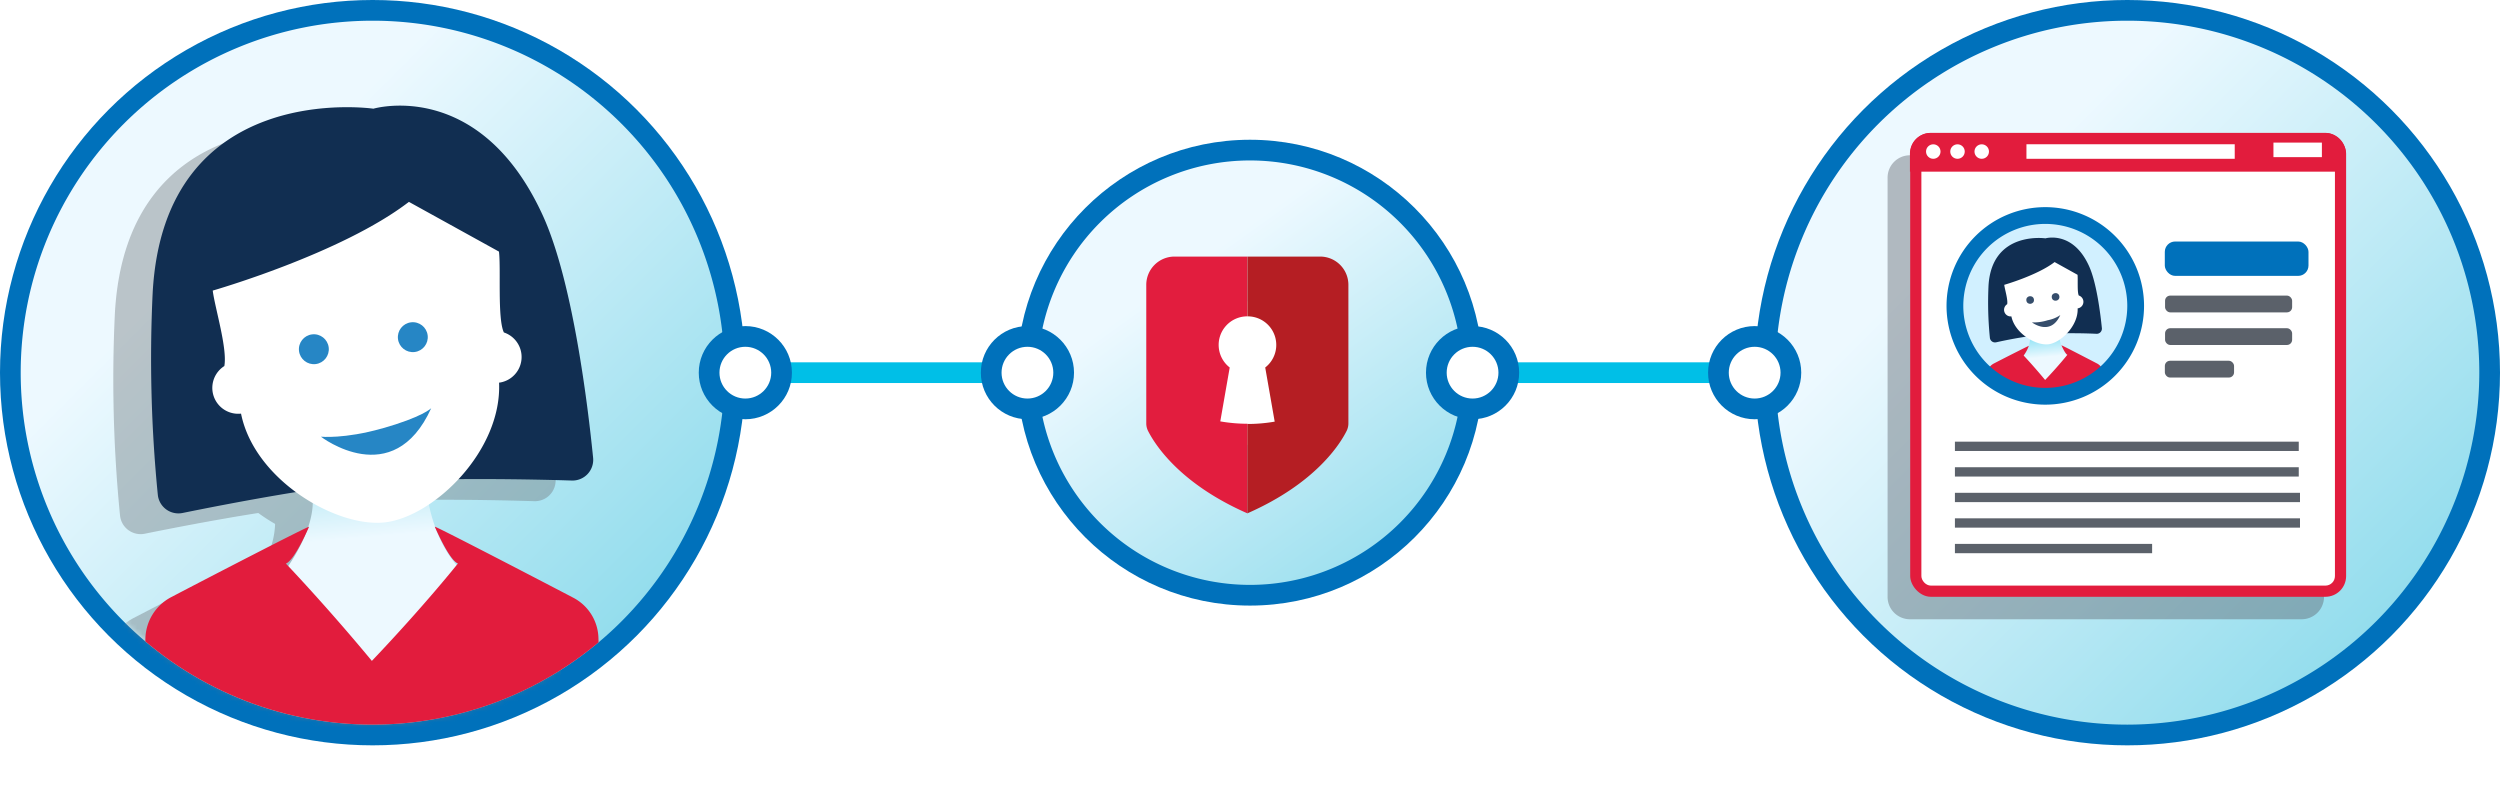 <svg xmlns="http://www.w3.org/2000/svg" xmlns:xlink="http://www.w3.org/1999/xlink" viewBox="0 0 483 153.38"><defs><style>.cls-1{filter:url(#luminosity-invert);}.cls-2,.cls-25,.cls-8{fill:none;}.cls-3{isolation:isolate;}.cls-4{fill:#0071bb;}.cls-5{fill:url(#linear-gradient);}.cls-6{mask:url(#mask);}.cls-7{fill:#747980;}.cls-19,.cls-7{opacity:0.42;mix-blend-mode:multiply;}.cls-8{stroke:#00bfe7;stroke-width:4px;}.cls-25,.cls-8{stroke-miterlimit:10;}.cls-9{fill:url(#linear-gradient-2);}.cls-10{fill:#fff;}.cls-11{fill:#e21d3e;}.cls-12{fill:#b51e23;}.cls-13{fill:url(#linear-gradient-3);}.cls-14{clip-path:url(#clip-path);}.cls-15{fill:#112e51;}.cls-16{fill:url(#linear-gradient-4);}.cls-17{fill:#e21c3d;}.cls-18{fill:#2686c5;}.cls-19,.cls-20{fill:#5b616a;}.cls-21{fill:#d1f0ff;}.cls-22{clip-path:url(#clip-path-2);}.cls-23{fill:url(#New_Gradient_Swatch_2);}.cls-24{fill:#354d6b;}.cls-25{stroke:#0071bb;stroke-width:3.24px;}</style><linearGradient id="linear-gradient" x1="128.6" y1="128.6" x2="9.36" y2="9.36" gradientUnits="userSpaceOnUse"><stop offset="0" stop-color="#8adaeb"/><stop offset="0.71" stop-color="#edf9ff"/></linearGradient><filter id="luminosity-invert" filterUnits="userSpaceOnUse" color-interpolation-filters="sRGB"><feColorMatrix values="-1 0 0 0 1 0 -1 0 0 1 0 0 -1 0 1 0 0 0 1 0"/></filter><mask id="mask" x="4" y="4" width="136" height="149.38" maskUnits="userSpaceOnUse"><path class="cls-1" d="M72,140a68,68,0,1,1,68-68A68.08,68.08,0,0,1,72,140Z"/></mask><linearGradient id="linear-gradient-2" x1="276.29" y1="120.48" x2="208.12" y2="25.49" xlink:href="#linear-gradient"/><linearGradient id="linear-gradient-3" x1="467.74" y1="128.74" x2="345.57" y2="6.57" xlink:href="#linear-gradient"/><clipPath id="clip-path"><path class="cls-2" d="M72,140a68,68,0,1,1,68-68A68.08,68.08,0,0,1,72,140Z"/></clipPath><linearGradient id="linear-gradient-4" x1="69.49" y1="82.03" x2="72.14" y2="112.72" xlink:href="#linear-gradient"/><clipPath id="clip-path-2"><path class="cls-2" d="M395.15,76.56A17.46,17.46,0,1,1,412.61,59.1,17.48,17.48,0,0,1,395.15,76.56Z"/></clipPath><linearGradient id="New_Gradient_Swatch_2" x1="394.09" y1="58.77" x2="395.51" y2="73.18" gradientUnits="userSpaceOnUse"><stop offset="0" stop-color="#00bfe7"/><stop offset="0.71" stop-color="#edf9ff"/></linearGradient></defs><title>User-access</title><g class="cls-3"><g id="Layer_2" data-name="Layer 2"><g id="Layer_1-2" data-name="Layer 1"><circle class="cls-4" cx="72" cy="72" r="72"/><path class="cls-5" d="M72,140a68,68,0,1,1,68-68A68.08,68.08,0,0,1,72,140Z"/><g class="cls-6"><path class="cls-7" d="M108.32,127.24a9.06,9.06,0,0,0-4.88-7.8c-8.4-4.37-25.16-13.06-26.65-13.65a32.94,32.94,0,0,1-1.24-4.37,32.55,32.55,0,0,0,5.68-4.85c8.78-.08,17.07.11,22,.26a4,4,0,0,0,4.1-4.39c-1-10-3.9-34.07-9.72-46.82C85.37,18.94,64.84,25,64.84,25S24.37,19.08,22.19,60.68a266.69,266.69,0,0,0,1,38.91A4,4,0,0,0,28,103.11c4.95-1,13.5-2.68,21.9-4a34.65,34.65,0,0,0,3.25,2.11,15.83,15.83,0,0,1-.87,4.64c-1.72.7-18.11,9.2-26.47,13.54a9.29,9.29,0,0,0-5,8l-.41,14.05c29,16.21,58.47,15.75,88.32,0Z"/></g><line class="cls-8" x1="144" y1="72" x2="339" y2="72"/><circle class="cls-4" cx="241.5" cy="72" r="45"/><path class="cls-9" d="M241.5,113a41,41,0,1,1,41-41A41,41,0,0,1,241.5,113Z"/><circle class="cls-4" cx="198.5" cy="72" r="9"/><circle class="cls-10" cx="198.5" cy="72" r="5"/><circle class="cls-4" cx="284.5" cy="72" r="9"/><circle class="cls-10" cx="284.5" cy="72" r="5"/><rect class="cls-10" x="230.81" y="58.22" width="21.62" height="27.73"/><path class="cls-11" d="M235.76,81.41,237.58,71a5.52,5.52,0,0,1,3.4-9.88V49.57H226.92A5.46,5.46,0,0,0,221.46,55V81.77a3.29,3.29,0,0,0,.33,1.46C223,85.62,227.64,93.31,241,99.18V81.87A30.54,30.54,0,0,1,235.76,81.41Z"/><path class="cls-12" d="M255,49.57H241V61.12h0A5.52,5.52,0,0,1,244.44,71l1.83,10.46a30.53,30.53,0,0,1-5.28.45V99.18c13.34-5.87,18-13.56,19.19-15.95a3.29,3.29,0,0,0,.33-1.46V55A5.46,5.46,0,0,0,255,49.57Z"/><circle class="cls-4" cx="411" cy="72" r="72"/><path class="cls-13" d="M411,140a68,68,0,1,1,68-68A68.08,68.08,0,0,1,411,140Z"/><circle class="cls-4" cx="144" cy="72" r="9"/><circle class="cls-10" cx="144" cy="72" r="5"/><circle class="cls-4" cx="339" cy="72" r="9"/><circle class="cls-10" cx="339" cy="72" r="5"/><g class="cls-14"><path class="cls-15" d="M74,93c13.12-.73,28.9-.4,36.49-.16a4,4,0,0,0,4.1-4.39c-1-10-3.9-34.07-9.72-46.82C92.67,14.94,72.14,21,72.14,21S31.67,15.08,29.49,56.68a266.68,266.68,0,0,0,1,38.91,4,4,0,0,0,4.77,3.52C43.86,97.36,63.29,93.59,74,93Z"/><path class="cls-16" d="M59.49,93s3.77,5-3.77,16.33a24.84,24.84,0,0,0-2.51,22.61L72,139.47l15.07-6.28s15.65-7.32,1.26-23.86C82,102,82.1,91,82.1,91Z"/><path class="cls-17" d="M71.84,127.68C63,117,55.23,108.88,55.23,108.88c1.71-.63,4.48-7.11,4.48-7.11-.2-.11-17.85,9-26.62,13.59a9.29,9.29,0,0,0-5,8l-.41,14.05c29,16.21,58.47,15.75,88.32,0l-.38-14.14a9.06,9.06,0,0,0-4.88-7.8C102,110.9,84.17,101.65,84,101.76h0s2.76,6.48,4.47,7.11c0,0-6.45,8.12-16.61,18.8"/><path class="cls-10" d="M79,39C66,49,41.1,56.14,41.1,56.14c.4,3.26,2.87,11.2,2.24,14.58a5,5,0,0,0,3.14,9.2h.09c2.6,12.89,18.58,22.1,27.85,21,9.51-1.16,22.58-13.89,22-27h.09a5,5,0,0,0,.84-9.69c-1.27-2.63-.55-12.36-.95-15.62Z"/><circle class="cls-18" cx="60.64" cy="67.47" r="2.89" transform="translate(-7.7 7.81) rotate(-6.93)"/><circle class="cls-18" cx="79.76" cy="65.14" r="2.89" transform="translate(-7.28 10.1) rotate(-6.93)"/><path class="cls-18" d="M73.75,82.8c7.94-2.24,9.56-3.94,9.56-3.94C75.95,95.12,62,84.37,62,84.37s4.55.46,11.75-1.58"/></g><path class="cls-19" d="M444.63,30H369a4.32,4.32,0,0,0-4.32,4.32v81a4.32,4.32,0,0,0,4.32,4.32h75.58A4.32,4.32,0,0,0,449,115.3v-81A4.32,4.32,0,0,0,444.63,30Z"/><rect class="cls-17" x="369.05" y="25.68" width="84.22" height="89.62" rx="4" ry="4"/><rect class="cls-10" x="371.21" y="27.84" width="79.9" height="85.3" rx="1.84" ry="1.84"/><rect class="cls-4" x="418.24" y="46.66" width="27.76" height="6.64" rx="2" ry="2"/><path class="cls-17" d="M373,25.68h76.22a4,4,0,0,1,4,4v3.49a0,0,0,0,1,0,0H369a0,0,0,0,1,0,0V29.68A4,4,0,0,1,373,25.68Z"/><rect class="cls-20" x="377.69" y="85.33" width="66.43" height="1.8"/><rect class="cls-20" x="377.69" y="90.27" width="66.43" height="1.8"/><rect class="cls-20" x="377.69" y="95.21" width="66.67" height="1.8"/><rect class="cls-20" x="377.69" y="100.14" width="66.67" height="1.8"/><rect class="cls-20" x="377.69" y="105.08" width="38.1" height="1.8"/><rect class="cls-20" x="418.29" y="57.11" width="24.55" height="3.24" rx="1" ry="1"/><rect class="cls-20" x="418.29" y="63.41" width="24.55" height="3.24" rx="1" ry="1"/><rect class="cls-20" x="418.25" y="69.7" width="13.37" height="3.24" rx="1" ry="1"/><circle class="cls-10" cx="373.51" cy="29.28" r="1.4"/><circle class="cls-10" cx="378.19" cy="29.28" r="1.4"/><circle class="cls-10" cx="382.87" cy="29.28" r="1.4"/><rect class="cls-10" x="391.51" y="27.87" width="40.24" height="2.81"/><rect class="cls-10" x="439.23" y="27.55" width="9.36" height="2.81"/><path class="cls-21" d="M395.26,76.56A17.46,17.46,0,1,1,412.61,59,17.48,17.48,0,0,1,395.26,76.56Z"/><g class="cls-22"><path class="cls-15" d="M395.66,64.49c3.37-.19,7.42-.1,9.37,0a1,1,0,0,0,1.05-1.13c-.26-2.57-1-8.75-2.5-12-3.13-6.86-8.4-5.31-8.4-5.31s-10.39-1.51-11,9.17a68.48,68.48,0,0,0,.26,10,1,1,0,0,0,1.23.91A89.46,89.46,0,0,1,395.66,64.49Z"/><path class="cls-23" d="M391.94,64.49s1,1.29-1,4.19a6.38,6.38,0,0,0-.65,5.81l4.84,1.94L399,74.81s4-1.88.32-6.13A8,8,0,0,1,397.74,64Z"/><path class="cls-17" d="M395.11,73.4c-2.27-2.74-4.14-4.71-4.14-4.71a7.26,7.26,0,0,0,1-1.88c-.05,0-4.53,2.26-6.78,3.43a2.39,2.39,0,0,0-1.28,2l-.1,3.61c7.45,4.16,15,4,22.68,0l-.1-3.63a2.33,2.33,0,0,0-1.25-2c-2.25-1.17-6.82-3.54-6.87-3.51h0s.71,1.66,1.15,1.83c0,0-1.66,2.09-4.26,4.83"/><path class="cls-10" d="M396.95,50.63c-3.34,2.57-9.73,4.4-9.73,4.4.1.84.74,2.88.57,3.74a1.28,1.28,0,0,0,.81,2.36h0c.67,3.31,4.77,5.67,7.15,5.39s5.8-3.57,5.65-6.94h0a1.28,1.28,0,0,0,.22-2.49c-.33-.67-.14-3.17-.24-4Z"/><circle class="cls-24" cx="392.23" cy="57.94" r="0.74" transform="translate(-4.13 47.77) rotate(-6.93)"/><circle class="cls-24" cx="397.14" cy="57.34" r="0.74" transform="translate(-4.02 48.36) rotate(-6.93)"/><path class="cls-24" d="M395.6,61.87a6.32,6.32,0,0,0,2.45-1c-1.89,4.18-5.47,1.42-5.47,1.42a9,9,0,0,0,3-.41"/></g><path class="cls-25" d="M395.15,76.56A17.46,17.46,0,1,1,412.61,59.1,17.48,17.48,0,0,1,395.15,76.56Z"/></g></g></g></svg>